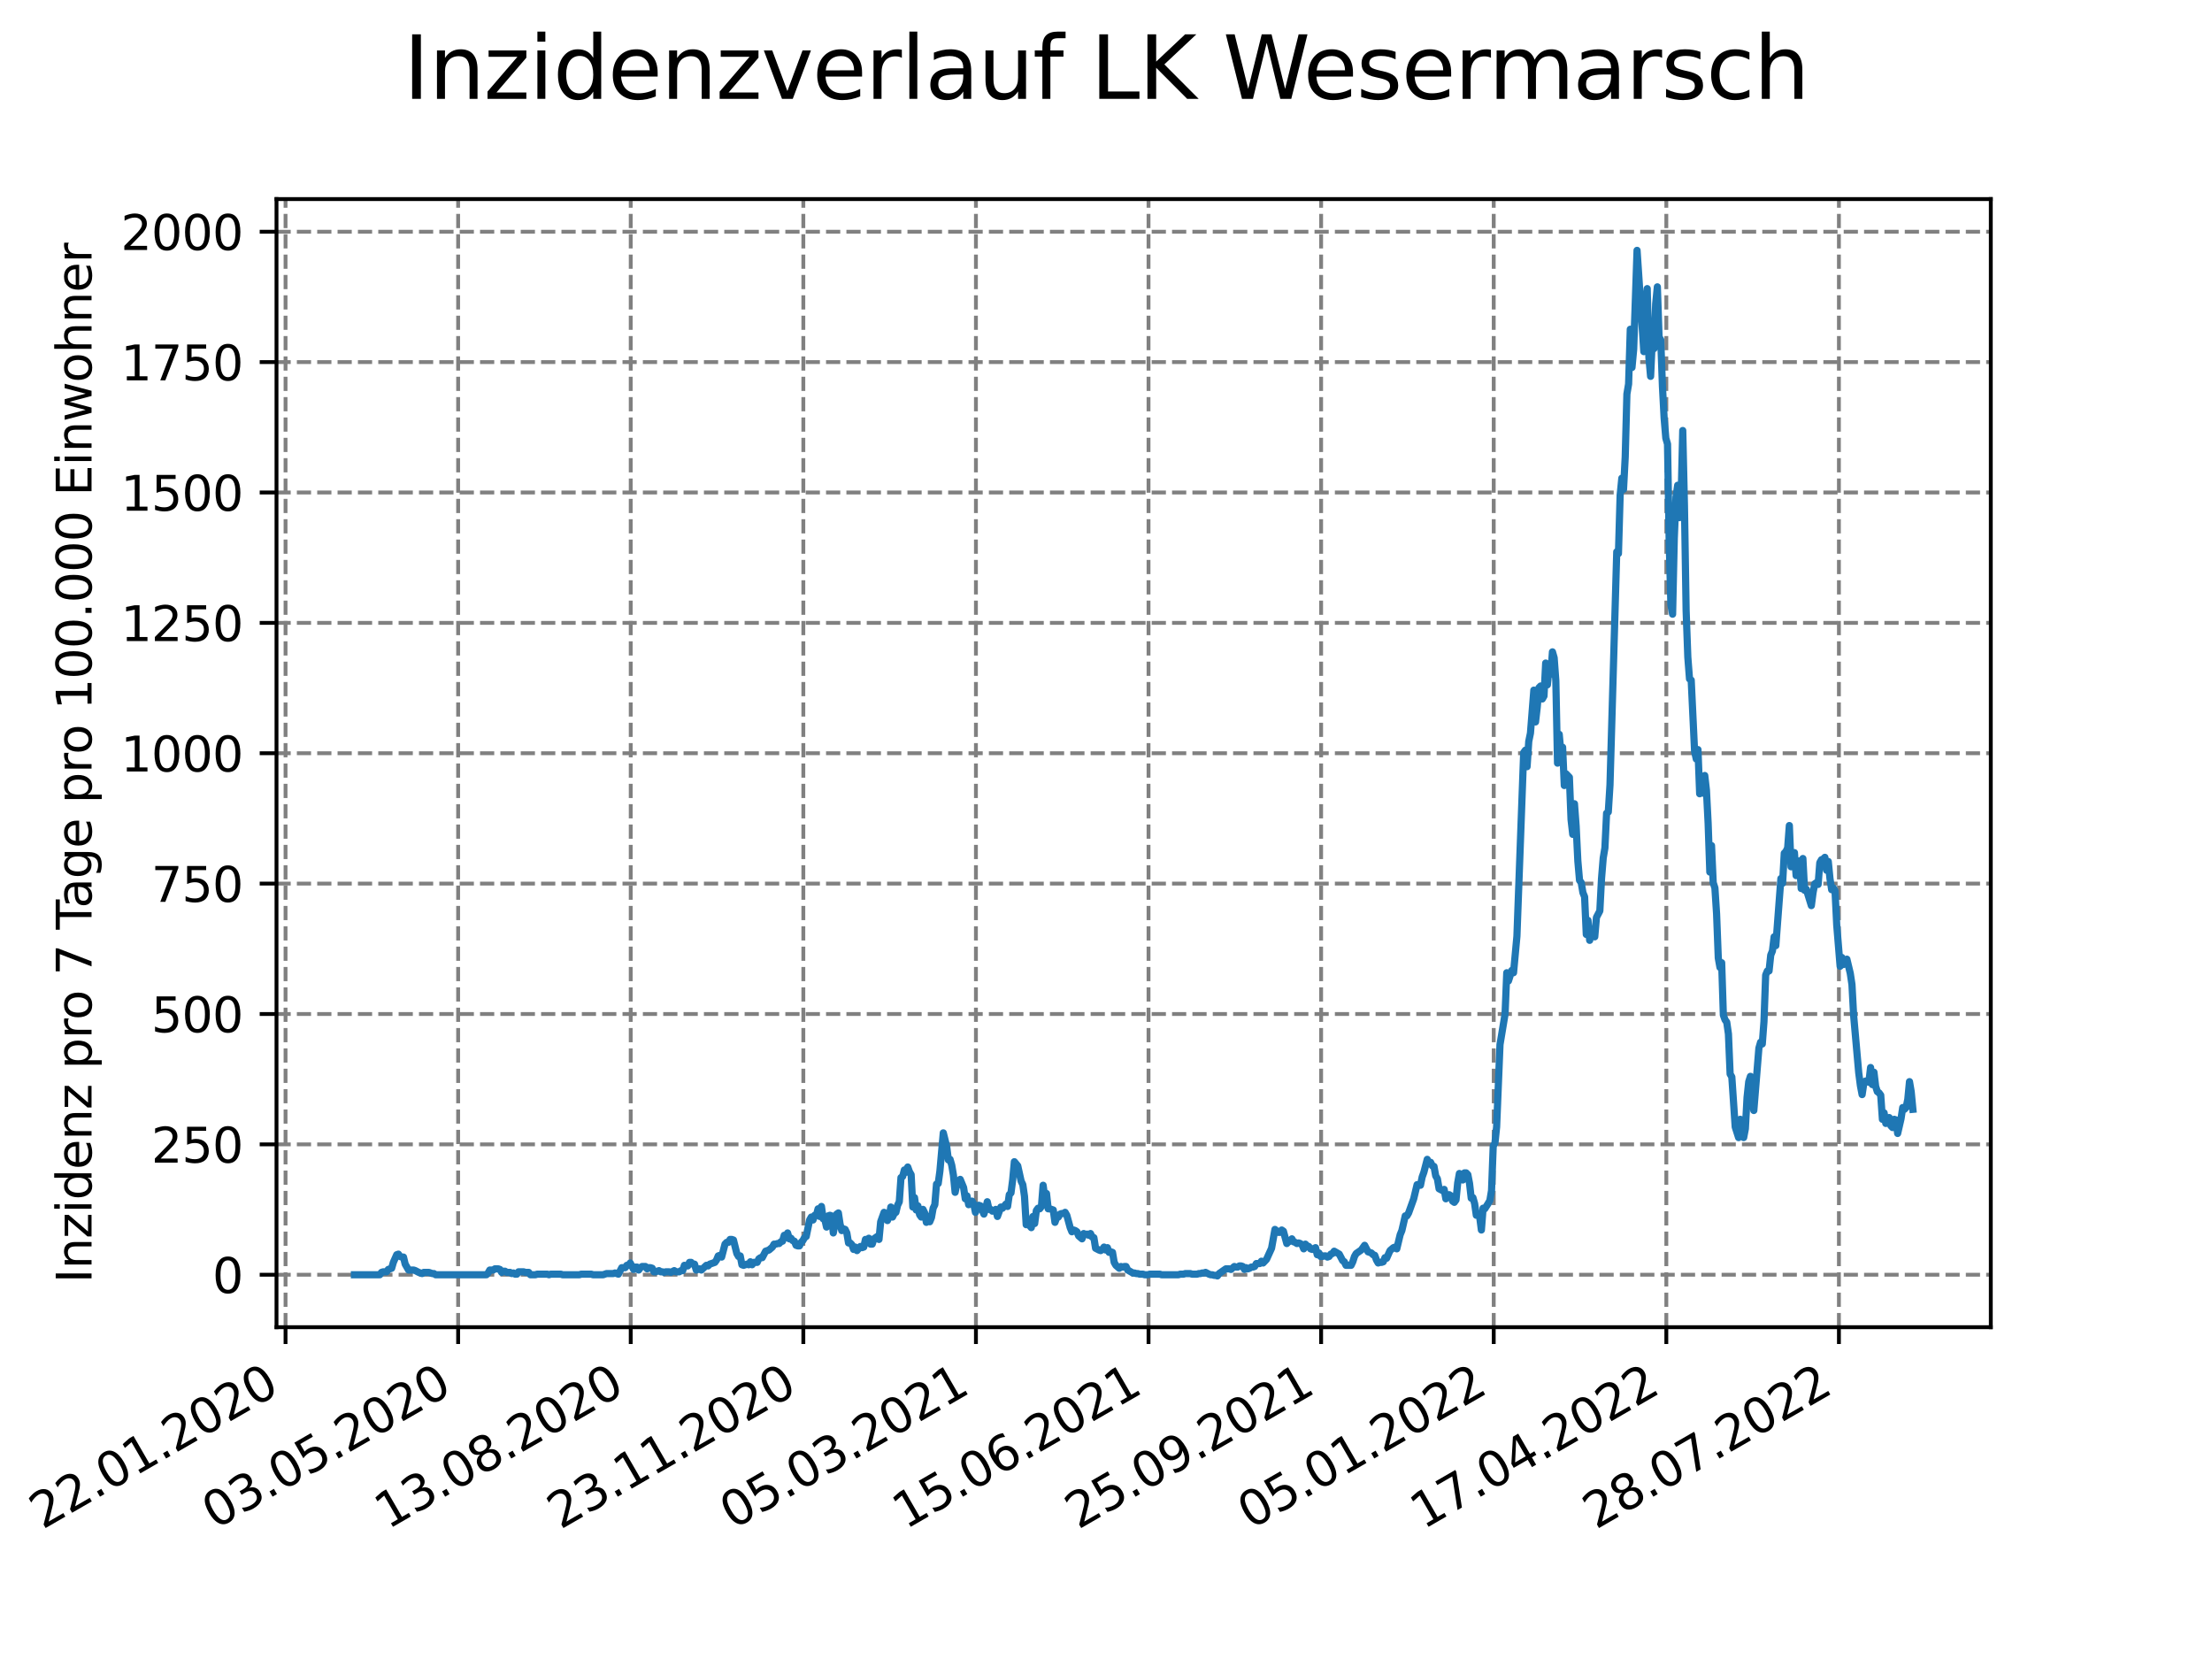 <?xml version="1.0" encoding="utf-8" standalone="no"?>
<!DOCTYPE svg PUBLIC "-//W3C//DTD SVG 1.1//EN"
  "http://www.w3.org/Graphics/SVG/1.1/DTD/svg11.dtd">
<svg xmlns:xlink="http://www.w3.org/1999/xlink" width="460.8pt" height="345.6pt" viewBox="0 0 460.8 345.6" xmlns="http://www.w3.org/2000/svg" version="1.1">
 <defs>
  <style type="text/css">*{stroke-linejoin: round; stroke-linecap: butt}</style>
 </defs>
 <g id="figure_1">
  <g id="patch_1">
   <path d="M 0 345.6 
L 460.8 345.6 
L 460.8 0 
L 0 0 
z
" style="fill: #ffffff"/>
  </g>
  <g id="axes_1">
   <g id="patch_2">
    <path d="M 57.6 276.48 
L 414.72 276.48 
L 414.72 41.472 
L 57.6 41.472 
z
" style="fill: #ffffff"/>
   </g>
   <g id="matplotlib.axis_1">
    <g id="xtick_1">
     <g id="line2d_1">
      <path d="M 59.483 276.48 
L 59.483 41.472 
" clip-path="url(#p5b74f81322)" style="fill: none; stroke-dasharray: 2.96,1.28; stroke-dashoffset: 0; stroke: #808080; stroke-width: 0.8"/>
     </g>
     <g id="line2d_2">
      <defs>
       <path id="meb1b140ceb" d="M 0 0 
L 0 3.5 
" style="stroke: #000000; stroke-width: 0.8"/>
      </defs>
      <g>
       <use xlink:href="#meb1b140ceb" x="59.483" y="276.48" style="stroke: #000000; stroke-width: 0.8"/>
      </g>
     </g>
     <g id="text_1">
      <!-- 22.01.2020 -->
      <g transform="translate(8.858 318.689)rotate(-30)scale(0.1 -0.1)">
       <defs>
        <path id="DejaVuSans-32" d="M 1228 531 
L 3431 531 
L 3431 0 
L 469 0 
L 469 531 
Q 828 903 1448 1529 
Q 2069 2156 2228 2338 
Q 2531 2678 2651 2914 
Q 2772 3150 2772 3378 
Q 2772 3750 2511 3984 
Q 2250 4219 1831 4219 
Q 1534 4219 1204 4116 
Q 875 4013 500 3803 
L 500 4441 
Q 881 4594 1212 4672 
Q 1544 4750 1819 4750 
Q 2544 4750 2975 4387 
Q 3406 4025 3406 3419 
Q 3406 3131 3298 2873 
Q 3191 2616 2906 2266 
Q 2828 2175 2409 1742 
Q 1991 1309 1228 531 
z
" transform="scale(0.016)"/>
        <path id="DejaVuSans-2e" d="M 684 794 
L 1344 794 
L 1344 0 
L 684 0 
L 684 794 
z
" transform="scale(0.016)"/>
        <path id="DejaVuSans-30" d="M 2034 4250 
Q 1547 4250 1301 3770 
Q 1056 3291 1056 2328 
Q 1056 1369 1301 889 
Q 1547 409 2034 409 
Q 2525 409 2770 889 
Q 3016 1369 3016 2328 
Q 3016 3291 2770 3770 
Q 2525 4250 2034 4250 
z
M 2034 4750 
Q 2819 4750 3233 4129 
Q 3647 3509 3647 2328 
Q 3647 1150 3233 529 
Q 2819 -91 2034 -91 
Q 1250 -91 836 529 
Q 422 1150 422 2328 
Q 422 3509 836 4129 
Q 1250 4750 2034 4750 
z
" transform="scale(0.016)"/>
        <path id="DejaVuSans-31" d="M 794 531 
L 1825 531 
L 1825 4091 
L 703 3866 
L 703 4441 
L 1819 4666 
L 2450 4666 
L 2450 531 
L 3481 531 
L 3481 0 
L 794 0 
L 794 531 
z
" transform="scale(0.016)"/>
       </defs>
       <use xlink:href="#DejaVuSans-32"/>
       <use xlink:href="#DejaVuSans-32" x="63.623"/>
       <use xlink:href="#DejaVuSans-2e" x="127.246"/>
       <use xlink:href="#DejaVuSans-30" x="159.033"/>
       <use xlink:href="#DejaVuSans-31" x="222.656"/>
       <use xlink:href="#DejaVuSans-2e" x="286.279"/>
       <use xlink:href="#DejaVuSans-32" x="318.066"/>
       <use xlink:href="#DejaVuSans-30" x="381.689"/>
       <use xlink:href="#DejaVuSans-32" x="445.312"/>
       <use xlink:href="#DejaVuSans-30" x="508.936"/>
      </g>
     </g>
    </g>
    <g id="xtick_2">
     <g id="line2d_3">
      <path d="M 95.438 276.48 
L 95.438 41.472 
" clip-path="url(#p5b74f81322)" style="fill: none; stroke-dasharray: 2.96,1.28; stroke-dashoffset: 0; stroke: #808080; stroke-width: 0.8"/>
     </g>
     <g id="line2d_4">
      <g>
       <use xlink:href="#meb1b140ceb" x="95.438" y="276.48" style="stroke: #000000; stroke-width: 0.8"/>
      </g>
     </g>
     <g id="text_2">
      <!-- 03.05.2020 -->
      <g transform="translate(44.813 318.689)rotate(-30)scale(0.1 -0.1)">
       <defs>
        <path id="DejaVuSans-33" d="M 2597 2516 
Q 3050 2419 3304 2112 
Q 3559 1806 3559 1356 
Q 3559 666 3084 287 
Q 2609 -91 1734 -91 
Q 1441 -91 1130 -33 
Q 819 25 488 141 
L 488 750 
Q 750 597 1062 519 
Q 1375 441 1716 441 
Q 2309 441 2620 675 
Q 2931 909 2931 1356 
Q 2931 1769 2642 2001 
Q 2353 2234 1838 2234 
L 1294 2234 
L 1294 2753 
L 1863 2753 
Q 2328 2753 2575 2939 
Q 2822 3125 2822 3475 
Q 2822 3834 2567 4026 
Q 2313 4219 1838 4219 
Q 1578 4219 1281 4162 
Q 984 4106 628 3988 
L 628 4550 
Q 988 4650 1302 4700 
Q 1616 4750 1894 4750 
Q 2613 4750 3031 4423 
Q 3450 4097 3450 3541 
Q 3450 3153 3228 2886 
Q 3006 2619 2597 2516 
z
" transform="scale(0.016)"/>
        <path id="DejaVuSans-35" d="M 691 4666 
L 3169 4666 
L 3169 4134 
L 1269 4134 
L 1269 2991 
Q 1406 3038 1543 3061 
Q 1681 3084 1819 3084 
Q 2600 3084 3056 2656 
Q 3513 2228 3513 1497 
Q 3513 744 3044 326 
Q 2575 -91 1722 -91 
Q 1428 -91 1123 -41 
Q 819 9 494 109 
L 494 744 
Q 775 591 1075 516 
Q 1375 441 1709 441 
Q 2250 441 2565 725 
Q 2881 1009 2881 1497 
Q 2881 1984 2565 2268 
Q 2250 2553 1709 2553 
Q 1456 2553 1204 2497 
Q 953 2441 691 2322 
L 691 4666 
z
" transform="scale(0.016)"/>
       </defs>
       <use xlink:href="#DejaVuSans-30"/>
       <use xlink:href="#DejaVuSans-33" x="63.623"/>
       <use xlink:href="#DejaVuSans-2e" x="127.246"/>
       <use xlink:href="#DejaVuSans-30" x="159.033"/>
       <use xlink:href="#DejaVuSans-35" x="222.656"/>
       <use xlink:href="#DejaVuSans-2e" x="286.279"/>
       <use xlink:href="#DejaVuSans-32" x="318.066"/>
       <use xlink:href="#DejaVuSans-30" x="381.689"/>
       <use xlink:href="#DejaVuSans-32" x="445.312"/>
       <use xlink:href="#DejaVuSans-30" x="508.936"/>
      </g>
     </g>
    </g>
    <g id="xtick_3">
     <g id="line2d_5">
      <path d="M 131.393 276.48 
L 131.393 41.472 
" clip-path="url(#p5b74f81322)" style="fill: none; stroke-dasharray: 2.96,1.28; stroke-dashoffset: 0; stroke: #808080; stroke-width: 0.8"/>
     </g>
     <g id="line2d_6">
      <g>
       <use xlink:href="#meb1b140ceb" x="131.393" y="276.48" style="stroke: #000000; stroke-width: 0.8"/>
      </g>
     </g>
     <g id="text_3">
      <!-- 13.08.2020 -->
      <g transform="translate(80.768 318.689)rotate(-30)scale(0.1 -0.1)">
       <defs>
        <path id="DejaVuSans-38" d="M 2034 2216 
Q 1584 2216 1326 1975 
Q 1069 1734 1069 1313 
Q 1069 891 1326 650 
Q 1584 409 2034 409 
Q 2484 409 2743 651 
Q 3003 894 3003 1313 
Q 3003 1734 2745 1975 
Q 2488 2216 2034 2216 
z
M 1403 2484 
Q 997 2584 770 2862 
Q 544 3141 544 3541 
Q 544 4100 942 4425 
Q 1341 4750 2034 4750 
Q 2731 4750 3128 4425 
Q 3525 4100 3525 3541 
Q 3525 3141 3298 2862 
Q 3072 2584 2669 2484 
Q 3125 2378 3379 2068 
Q 3634 1759 3634 1313 
Q 3634 634 3220 271 
Q 2806 -91 2034 -91 
Q 1263 -91 848 271 
Q 434 634 434 1313 
Q 434 1759 690 2068 
Q 947 2378 1403 2484 
z
M 1172 3481 
Q 1172 3119 1398 2916 
Q 1625 2713 2034 2713 
Q 2441 2713 2670 2916 
Q 2900 3119 2900 3481 
Q 2900 3844 2670 4047 
Q 2441 4250 2034 4250 
Q 1625 4250 1398 4047 
Q 1172 3844 1172 3481 
z
" transform="scale(0.016)"/>
       </defs>
       <use xlink:href="#DejaVuSans-31"/>
       <use xlink:href="#DejaVuSans-33" x="63.623"/>
       <use xlink:href="#DejaVuSans-2e" x="127.246"/>
       <use xlink:href="#DejaVuSans-30" x="159.033"/>
       <use xlink:href="#DejaVuSans-38" x="222.656"/>
       <use xlink:href="#DejaVuSans-2e" x="286.279"/>
       <use xlink:href="#DejaVuSans-32" x="318.066"/>
       <use xlink:href="#DejaVuSans-30" x="381.689"/>
       <use xlink:href="#DejaVuSans-32" x="445.312"/>
       <use xlink:href="#DejaVuSans-30" x="508.936"/>
      </g>
     </g>
    </g>
    <g id="xtick_4">
     <g id="line2d_7">
      <path d="M 167.349 276.48 
L 167.349 41.472 
" clip-path="url(#p5b74f81322)" style="fill: none; stroke-dasharray: 2.96,1.28; stroke-dashoffset: 0; stroke: #808080; stroke-width: 0.8"/>
     </g>
     <g id="line2d_8">
      <g>
       <use xlink:href="#meb1b140ceb" x="167.349" y="276.48" style="stroke: #000000; stroke-width: 0.8"/>
      </g>
     </g>
     <g id="text_4">
      <!-- 23.11.2020 -->
      <g transform="translate(116.723 318.689)rotate(-30)scale(0.1 -0.1)">
       <use xlink:href="#DejaVuSans-32"/>
       <use xlink:href="#DejaVuSans-33" x="63.623"/>
       <use xlink:href="#DejaVuSans-2e" x="127.246"/>
       <use xlink:href="#DejaVuSans-31" x="159.033"/>
       <use xlink:href="#DejaVuSans-31" x="222.656"/>
       <use xlink:href="#DejaVuSans-2e" x="286.279"/>
       <use xlink:href="#DejaVuSans-32" x="318.066"/>
       <use xlink:href="#DejaVuSans-30" x="381.689"/>
       <use xlink:href="#DejaVuSans-32" x="445.312"/>
       <use xlink:href="#DejaVuSans-30" x="508.936"/>
      </g>
     </g>
    </g>
    <g id="xtick_5">
     <g id="line2d_9">
      <path d="M 203.304 276.48 
L 203.304 41.472 
" clip-path="url(#p5b74f81322)" style="fill: none; stroke-dasharray: 2.96,1.28; stroke-dashoffset: 0; stroke: #808080; stroke-width: 0.8"/>
     </g>
     <g id="line2d_10">
      <g>
       <use xlink:href="#meb1b140ceb" x="203.304" y="276.48" style="stroke: #000000; stroke-width: 0.8"/>
      </g>
     </g>
     <g id="text_5">
      <!-- 05.03.2021 -->
      <g transform="translate(152.679 318.689)rotate(-30)scale(0.1 -0.1)">
       <use xlink:href="#DejaVuSans-30"/>
       <use xlink:href="#DejaVuSans-35" x="63.623"/>
       <use xlink:href="#DejaVuSans-2e" x="127.246"/>
       <use xlink:href="#DejaVuSans-30" x="159.033"/>
       <use xlink:href="#DejaVuSans-33" x="222.656"/>
       <use xlink:href="#DejaVuSans-2e" x="286.279"/>
       <use xlink:href="#DejaVuSans-32" x="318.066"/>
       <use xlink:href="#DejaVuSans-30" x="381.689"/>
       <use xlink:href="#DejaVuSans-32" x="445.312"/>
       <use xlink:href="#DejaVuSans-31" x="508.936"/>
      </g>
     </g>
    </g>
    <g id="xtick_6">
     <g id="line2d_11">
      <path d="M 239.259 276.48 
L 239.259 41.472 
" clip-path="url(#p5b74f81322)" style="fill: none; stroke-dasharray: 2.96,1.28; stroke-dashoffset: 0; stroke: #808080; stroke-width: 0.8"/>
     </g>
     <g id="line2d_12">
      <g>
       <use xlink:href="#meb1b140ceb" x="239.259" y="276.48" style="stroke: #000000; stroke-width: 0.8"/>
      </g>
     </g>
     <g id="text_6">
      <!-- 15.06.2021 -->
      <g transform="translate(188.634 318.689)rotate(-30)scale(0.1 -0.1)">
       <defs>
        <path id="DejaVuSans-36" d="M 2113 2584 
Q 1688 2584 1439 2293 
Q 1191 2003 1191 1497 
Q 1191 994 1439 701 
Q 1688 409 2113 409 
Q 2538 409 2786 701 
Q 3034 994 3034 1497 
Q 3034 2003 2786 2293 
Q 2538 2584 2113 2584 
z
M 3366 4563 
L 3366 3988 
Q 3128 4100 2886 4159 
Q 2644 4219 2406 4219 
Q 1781 4219 1451 3797 
Q 1122 3375 1075 2522 
Q 1259 2794 1537 2939 
Q 1816 3084 2150 3084 
Q 2853 3084 3261 2657 
Q 3669 2231 3669 1497 
Q 3669 778 3244 343 
Q 2819 -91 2113 -91 
Q 1303 -91 875 529 
Q 447 1150 447 2328 
Q 447 3434 972 4092 
Q 1497 4750 2381 4750 
Q 2619 4750 2861 4703 
Q 3103 4656 3366 4563 
z
" transform="scale(0.016)"/>
       </defs>
       <use xlink:href="#DejaVuSans-31"/>
       <use xlink:href="#DejaVuSans-35" x="63.623"/>
       <use xlink:href="#DejaVuSans-2e" x="127.246"/>
       <use xlink:href="#DejaVuSans-30" x="159.033"/>
       <use xlink:href="#DejaVuSans-36" x="222.656"/>
       <use xlink:href="#DejaVuSans-2e" x="286.279"/>
       <use xlink:href="#DejaVuSans-32" x="318.066"/>
       <use xlink:href="#DejaVuSans-30" x="381.689"/>
       <use xlink:href="#DejaVuSans-32" x="445.312"/>
       <use xlink:href="#DejaVuSans-31" x="508.936"/>
      </g>
     </g>
    </g>
    <g id="xtick_7">
     <g id="line2d_13">
      <path d="M 275.214 276.48 
L 275.214 41.472 
" clip-path="url(#p5b74f81322)" style="fill: none; stroke-dasharray: 2.96,1.28; stroke-dashoffset: 0; stroke: #808080; stroke-width: 0.8"/>
     </g>
     <g id="line2d_14">
      <g>
       <use xlink:href="#meb1b140ceb" x="275.214" y="276.48" style="stroke: #000000; stroke-width: 0.8"/>
      </g>
     </g>
     <g id="text_7">
      <!-- 25.09.2021 -->
      <g transform="translate(224.589 318.689)rotate(-30)scale(0.1 -0.1)">
       <defs>
        <path id="DejaVuSans-39" d="M 703 97 
L 703 672 
Q 941 559 1184 500 
Q 1428 441 1663 441 
Q 2288 441 2617 861 
Q 2947 1281 2994 2138 
Q 2813 1869 2534 1725 
Q 2256 1581 1919 1581 
Q 1219 1581 811 2004 
Q 403 2428 403 3163 
Q 403 3881 828 4315 
Q 1253 4750 1959 4750 
Q 2769 4750 3195 4129 
Q 3622 3509 3622 2328 
Q 3622 1225 3098 567 
Q 2575 -91 1691 -91 
Q 1453 -91 1209 -44 
Q 966 3 703 97 
z
M 1959 2075 
Q 2384 2075 2632 2365 
Q 2881 2656 2881 3163 
Q 2881 3666 2632 3958 
Q 2384 4250 1959 4250 
Q 1534 4250 1286 3958 
Q 1038 3666 1038 3163 
Q 1038 2656 1286 2365 
Q 1534 2075 1959 2075 
z
" transform="scale(0.016)"/>
       </defs>
       <use xlink:href="#DejaVuSans-32"/>
       <use xlink:href="#DejaVuSans-35" x="63.623"/>
       <use xlink:href="#DejaVuSans-2e" x="127.246"/>
       <use xlink:href="#DejaVuSans-30" x="159.033"/>
       <use xlink:href="#DejaVuSans-39" x="222.656"/>
       <use xlink:href="#DejaVuSans-2e" x="286.279"/>
       <use xlink:href="#DejaVuSans-32" x="318.066"/>
       <use xlink:href="#DejaVuSans-30" x="381.689"/>
       <use xlink:href="#DejaVuSans-32" x="445.312"/>
       <use xlink:href="#DejaVuSans-31" x="508.936"/>
      </g>
     </g>
    </g>
    <g id="xtick_8">
     <g id="line2d_15">
      <path d="M 311.17 276.48 
L 311.17 41.472 
" clip-path="url(#p5b74f81322)" style="fill: none; stroke-dasharray: 2.96,1.28; stroke-dashoffset: 0; stroke: #808080; stroke-width: 0.8"/>
     </g>
     <g id="line2d_16">
      <g>
       <use xlink:href="#meb1b140ceb" x="311.17" y="276.48" style="stroke: #000000; stroke-width: 0.8"/>
      </g>
     </g>
     <g id="text_8">
      <!-- 05.01.2022 -->
      <g transform="translate(260.544 318.689)rotate(-30)scale(0.1 -0.1)">
       <use xlink:href="#DejaVuSans-30"/>
       <use xlink:href="#DejaVuSans-35" x="63.623"/>
       <use xlink:href="#DejaVuSans-2e" x="127.246"/>
       <use xlink:href="#DejaVuSans-30" x="159.033"/>
       <use xlink:href="#DejaVuSans-31" x="222.656"/>
       <use xlink:href="#DejaVuSans-2e" x="286.279"/>
       <use xlink:href="#DejaVuSans-32" x="318.066"/>
       <use xlink:href="#DejaVuSans-30" x="381.689"/>
       <use xlink:href="#DejaVuSans-32" x="445.312"/>
       <use xlink:href="#DejaVuSans-32" x="508.936"/>
      </g>
     </g>
    </g>
    <g id="xtick_9">
     <g id="line2d_17">
      <path d="M 347.125 276.48 
L 347.125 41.472 
" clip-path="url(#p5b74f81322)" style="fill: none; stroke-dasharray: 2.96,1.28; stroke-dashoffset: 0; stroke: #808080; stroke-width: 0.8"/>
     </g>
     <g id="line2d_18">
      <g>
       <use xlink:href="#meb1b140ceb" x="347.125" y="276.48" style="stroke: #000000; stroke-width: 0.8"/>
      </g>
     </g>
     <g id="text_9">
      <!-- 17.04.2022 -->
      <g transform="translate(296.5 318.689)rotate(-30)scale(0.1 -0.1)">
       <defs>
        <path id="DejaVuSans-37" d="M 525 4666 
L 3525 4666 
L 3525 4397 
L 1831 0 
L 1172 0 
L 2766 4134 
L 525 4134 
L 525 4666 
z
" transform="scale(0.016)"/>
        <path id="DejaVuSans-34" d="M 2419 4116 
L 825 1625 
L 2419 1625 
L 2419 4116 
z
M 2253 4666 
L 3047 4666 
L 3047 1625 
L 3713 1625 
L 3713 1100 
L 3047 1100 
L 3047 0 
L 2419 0 
L 2419 1100 
L 313 1100 
L 313 1709 
L 2253 4666 
z
" transform="scale(0.016)"/>
       </defs>
       <use xlink:href="#DejaVuSans-31"/>
       <use xlink:href="#DejaVuSans-37" x="63.623"/>
       <use xlink:href="#DejaVuSans-2e" x="127.246"/>
       <use xlink:href="#DejaVuSans-30" x="159.033"/>
       <use xlink:href="#DejaVuSans-34" x="222.656"/>
       <use xlink:href="#DejaVuSans-2e" x="286.279"/>
       <use xlink:href="#DejaVuSans-32" x="318.066"/>
       <use xlink:href="#DejaVuSans-30" x="381.689"/>
       <use xlink:href="#DejaVuSans-32" x="445.312"/>
       <use xlink:href="#DejaVuSans-32" x="508.936"/>
      </g>
     </g>
    </g>
    <g id="xtick_10">
     <g id="line2d_19">
      <path d="M 383.08 276.48 
L 383.08 41.472 
" clip-path="url(#p5b74f81322)" style="fill: none; stroke-dasharray: 2.96,1.28; stroke-dashoffset: 0; stroke: #808080; stroke-width: 0.8"/>
     </g>
     <g id="line2d_20">
      <g>
       <use xlink:href="#meb1b140ceb" x="383.08" y="276.48" style="stroke: #000000; stroke-width: 0.8"/>
      </g>
     </g>
     <g id="text_10">
      <!-- 28.07.2022 -->
      <g transform="translate(332.455 318.689)rotate(-30)scale(0.1 -0.1)">
       <use xlink:href="#DejaVuSans-32"/>
       <use xlink:href="#DejaVuSans-38" x="63.623"/>
       <use xlink:href="#DejaVuSans-2e" x="127.246"/>
       <use xlink:href="#DejaVuSans-30" x="159.033"/>
       <use xlink:href="#DejaVuSans-37" x="222.656"/>
       <use xlink:href="#DejaVuSans-2e" x="286.279"/>
       <use xlink:href="#DejaVuSans-32" x="318.066"/>
       <use xlink:href="#DejaVuSans-30" x="381.689"/>
       <use xlink:href="#DejaVuSans-32" x="445.312"/>
       <use xlink:href="#DejaVuSans-32" x="508.936"/>
      </g>
     </g>
    </g>
   </g>
   <g id="matplotlib.axis_2">
    <g id="ytick_1">
     <g id="line2d_21">
      <path d="M 57.6 265.553 
L 414.72 265.553 
" clip-path="url(#p5b74f81322)" style="fill: none; stroke-dasharray: 2.96,1.28; stroke-dashoffset: 0; stroke: #808080; stroke-width: 0.8"/>
     </g>
     <g id="line2d_22">
      <defs>
       <path id="m076cf7026f" d="M 0 0 
L -3.5 0 
" style="stroke: #000000; stroke-width: 0.8"/>
      </defs>
      <g>
       <use xlink:href="#m076cf7026f" x="57.6" y="265.553" style="stroke: #000000; stroke-width: 0.8"/>
      </g>
     </g>
     <g id="text_11">
      <!-- 0 -->
      <g transform="translate(44.237 269.352)scale(0.1 -0.1)">
       <use xlink:href="#DejaVuSans-30"/>
      </g>
     </g>
    </g>
    <g id="ytick_2">
     <g id="line2d_23">
      <path d="M 57.6 238.392 
L 414.72 238.392 
" clip-path="url(#p5b74f81322)" style="fill: none; stroke-dasharray: 2.96,1.28; stroke-dashoffset: 0; stroke: #808080; stroke-width: 0.8"/>
     </g>
     <g id="line2d_24">
      <g>
       <use xlink:href="#m076cf7026f" x="57.6" y="238.392" style="stroke: #000000; stroke-width: 0.8"/>
      </g>
     </g>
     <g id="text_12">
      <!-- 250 -->
      <g transform="translate(31.512 242.192)scale(0.1 -0.1)">
       <use xlink:href="#DejaVuSans-32"/>
       <use xlink:href="#DejaVuSans-35" x="63.623"/>
       <use xlink:href="#DejaVuSans-30" x="127.246"/>
      </g>
     </g>
    </g>
    <g id="ytick_3">
     <g id="line2d_25">
      <path d="M 57.6 211.232 
L 414.72 211.232 
" clip-path="url(#p5b74f81322)" style="fill: none; stroke-dasharray: 2.96,1.28; stroke-dashoffset: 0; stroke: #808080; stroke-width: 0.8"/>
     </g>
     <g id="line2d_26">
      <g>
       <use xlink:href="#m076cf7026f" x="57.6" y="211.232" style="stroke: #000000; stroke-width: 0.8"/>
      </g>
     </g>
     <g id="text_13">
      <!-- 500 -->
      <g transform="translate(31.512 215.031)scale(0.1 -0.1)">
       <use xlink:href="#DejaVuSans-35"/>
       <use xlink:href="#DejaVuSans-30" x="63.623"/>
       <use xlink:href="#DejaVuSans-30" x="127.246"/>
      </g>
     </g>
    </g>
    <g id="ytick_4">
     <g id="line2d_27">
      <path d="M 57.6 184.072 
L 414.72 184.072 
" clip-path="url(#p5b74f81322)" style="fill: none; stroke-dasharray: 2.96,1.28; stroke-dashoffset: 0; stroke: #808080; stroke-width: 0.8"/>
     </g>
     <g id="line2d_28">
      <g>
       <use xlink:href="#m076cf7026f" x="57.6" y="184.072" style="stroke: #000000; stroke-width: 0.8"/>
      </g>
     </g>
     <g id="text_14">
      <!-- 750 -->
      <g transform="translate(31.512 187.871)scale(0.1 -0.1)">
       <use xlink:href="#DejaVuSans-37"/>
       <use xlink:href="#DejaVuSans-35" x="63.623"/>
       <use xlink:href="#DejaVuSans-30" x="127.246"/>
      </g>
     </g>
    </g>
    <g id="ytick_5">
     <g id="line2d_29">
      <path d="M 57.6 156.912 
L 414.72 156.912 
" clip-path="url(#p5b74f81322)" style="fill: none; stroke-dasharray: 2.96,1.28; stroke-dashoffset: 0; stroke: #808080; stroke-width: 0.8"/>
     </g>
     <g id="line2d_30">
      <g>
       <use xlink:href="#m076cf7026f" x="57.6" y="156.912" style="stroke: #000000; stroke-width: 0.8"/>
      </g>
     </g>
     <g id="text_15">
      <!-- 1000 -->
      <g transform="translate(25.15 160.711)scale(0.1 -0.1)">
       <use xlink:href="#DejaVuSans-31"/>
       <use xlink:href="#DejaVuSans-30" x="63.623"/>
       <use xlink:href="#DejaVuSans-30" x="127.246"/>
       <use xlink:href="#DejaVuSans-30" x="190.869"/>
      </g>
     </g>
    </g>
    <g id="ytick_6">
     <g id="line2d_31">
      <path d="M 57.6 129.752 
L 414.72 129.752 
" clip-path="url(#p5b74f81322)" style="fill: none; stroke-dasharray: 2.96,1.28; stroke-dashoffset: 0; stroke: #808080; stroke-width: 0.8"/>
     </g>
     <g id="line2d_32">
      <g>
       <use xlink:href="#m076cf7026f" x="57.6" y="129.752" style="stroke: #000000; stroke-width: 0.8"/>
      </g>
     </g>
     <g id="text_16">
      <!-- 1250 -->
      <g transform="translate(25.15 133.551)scale(0.1 -0.1)">
       <use xlink:href="#DejaVuSans-31"/>
       <use xlink:href="#DejaVuSans-32" x="63.623"/>
       <use xlink:href="#DejaVuSans-35" x="127.246"/>
       <use xlink:href="#DejaVuSans-30" x="190.869"/>
      </g>
     </g>
    </g>
    <g id="ytick_7">
     <g id="line2d_33">
      <path d="M 57.6 102.592 
L 414.72 102.592 
" clip-path="url(#p5b74f81322)" style="fill: none; stroke-dasharray: 2.96,1.28; stroke-dashoffset: 0; stroke: #808080; stroke-width: 0.8"/>
     </g>
     <g id="line2d_34">
      <g>
       <use xlink:href="#m076cf7026f" x="57.6" y="102.592" style="stroke: #000000; stroke-width: 0.8"/>
      </g>
     </g>
     <g id="text_17">
      <!-- 1500 -->
      <g transform="translate(25.15 106.391)scale(0.1 -0.1)">
       <use xlink:href="#DejaVuSans-31"/>
       <use xlink:href="#DejaVuSans-35" x="63.623"/>
       <use xlink:href="#DejaVuSans-30" x="127.246"/>
       <use xlink:href="#DejaVuSans-30" x="190.869"/>
      </g>
     </g>
    </g>
    <g id="ytick_8">
     <g id="line2d_35">
      <path d="M 57.6 75.431 
L 414.72 75.431 
" clip-path="url(#p5b74f81322)" style="fill: none; stroke-dasharray: 2.96,1.28; stroke-dashoffset: 0; stroke: #808080; stroke-width: 0.8"/>
     </g>
     <g id="line2d_36">
      <g>
       <use xlink:href="#m076cf7026f" x="57.6" y="75.431" style="stroke: #000000; stroke-width: 0.8"/>
      </g>
     </g>
     <g id="text_18">
      <!-- 1750 -->
      <g transform="translate(25.15 79.231)scale(0.1 -0.1)">
       <use xlink:href="#DejaVuSans-31"/>
       <use xlink:href="#DejaVuSans-37" x="63.623"/>
       <use xlink:href="#DejaVuSans-35" x="127.246"/>
       <use xlink:href="#DejaVuSans-30" x="190.869"/>
      </g>
     </g>
    </g>
    <g id="ytick_9">
     <g id="line2d_37">
      <path d="M 57.6 48.271 
L 414.72 48.271 
" clip-path="url(#p5b74f81322)" style="fill: none; stroke-dasharray: 2.96,1.28; stroke-dashoffset: 0; stroke: #808080; stroke-width: 0.8"/>
     </g>
     <g id="line2d_38">
      <g>
       <use xlink:href="#m076cf7026f" x="57.6" y="48.271" style="stroke: #000000; stroke-width: 0.8"/>
      </g>
     </g>
     <g id="text_19">
      <!-- 2000 -->
      <g transform="translate(25.15 52.071)scale(0.1 -0.1)">
       <use xlink:href="#DejaVuSans-32"/>
       <use xlink:href="#DejaVuSans-30" x="63.623"/>
       <use xlink:href="#DejaVuSans-30" x="127.246"/>
       <use xlink:href="#DejaVuSans-30" x="190.869"/>
      </g>
     </g>
    </g>
    <g id="text_20">
     <!-- Inzidenz pro 7 Tage pro 100.000 Einwohner -->
     <g transform="translate(19.07 267.301)rotate(-90)scale(0.1 -0.1)">
      <defs>
       <path id="DejaVuSans-49" d="M 628 4666 
L 1259 4666 
L 1259 0 
L 628 0 
L 628 4666 
z
" transform="scale(0.016)"/>
       <path id="DejaVuSans-6e" d="M 3513 2113 
L 3513 0 
L 2938 0 
L 2938 2094 
Q 2938 2591 2744 2837 
Q 2550 3084 2163 3084 
Q 1697 3084 1428 2787 
Q 1159 2491 1159 1978 
L 1159 0 
L 581 0 
L 581 3500 
L 1159 3500 
L 1159 2956 
Q 1366 3272 1645 3428 
Q 1925 3584 2291 3584 
Q 2894 3584 3203 3211 
Q 3513 2838 3513 2113 
z
" transform="scale(0.016)"/>
       <path id="DejaVuSans-7a" d="M 353 3500 
L 3084 3500 
L 3084 2975 
L 922 459 
L 3084 459 
L 3084 0 
L 275 0 
L 275 525 
L 2438 3041 
L 353 3041 
L 353 3500 
z
" transform="scale(0.016)"/>
       <path id="DejaVuSans-69" d="M 603 3500 
L 1178 3500 
L 1178 0 
L 603 0 
L 603 3500 
z
M 603 4863 
L 1178 4863 
L 1178 4134 
L 603 4134 
L 603 4863 
z
" transform="scale(0.016)"/>
       <path id="DejaVuSans-64" d="M 2906 2969 
L 2906 4863 
L 3481 4863 
L 3481 0 
L 2906 0 
L 2906 525 
Q 2725 213 2448 61 
Q 2172 -91 1784 -91 
Q 1150 -91 751 415 
Q 353 922 353 1747 
Q 353 2572 751 3078 
Q 1150 3584 1784 3584 
Q 2172 3584 2448 3432 
Q 2725 3281 2906 2969 
z
M 947 1747 
Q 947 1113 1208 752 
Q 1469 391 1925 391 
Q 2381 391 2643 752 
Q 2906 1113 2906 1747 
Q 2906 2381 2643 2742 
Q 2381 3103 1925 3103 
Q 1469 3103 1208 2742 
Q 947 2381 947 1747 
z
" transform="scale(0.016)"/>
       <path id="DejaVuSans-65" d="M 3597 1894 
L 3597 1613 
L 953 1613 
Q 991 1019 1311 708 
Q 1631 397 2203 397 
Q 2534 397 2845 478 
Q 3156 559 3463 722 
L 3463 178 
Q 3153 47 2828 -22 
Q 2503 -91 2169 -91 
Q 1331 -91 842 396 
Q 353 884 353 1716 
Q 353 2575 817 3079 
Q 1281 3584 2069 3584 
Q 2775 3584 3186 3129 
Q 3597 2675 3597 1894 
z
M 3022 2063 
Q 3016 2534 2758 2815 
Q 2500 3097 2075 3097 
Q 1594 3097 1305 2825 
Q 1016 2553 972 2059 
L 3022 2063 
z
" transform="scale(0.016)"/>
       <path id="DejaVuSans-20" transform="scale(0.016)"/>
       <path id="DejaVuSans-70" d="M 1159 525 
L 1159 -1331 
L 581 -1331 
L 581 3500 
L 1159 3500 
L 1159 2969 
Q 1341 3281 1617 3432 
Q 1894 3584 2278 3584 
Q 2916 3584 3314 3078 
Q 3713 2572 3713 1747 
Q 3713 922 3314 415 
Q 2916 -91 2278 -91 
Q 1894 -91 1617 61 
Q 1341 213 1159 525 
z
M 3116 1747 
Q 3116 2381 2855 2742 
Q 2594 3103 2138 3103 
Q 1681 3103 1420 2742 
Q 1159 2381 1159 1747 
Q 1159 1113 1420 752 
Q 1681 391 2138 391 
Q 2594 391 2855 752 
Q 3116 1113 3116 1747 
z
" transform="scale(0.016)"/>
       <path id="DejaVuSans-72" d="M 2631 2963 
Q 2534 3019 2420 3045 
Q 2306 3072 2169 3072 
Q 1681 3072 1420 2755 
Q 1159 2438 1159 1844 
L 1159 0 
L 581 0 
L 581 3500 
L 1159 3500 
L 1159 2956 
Q 1341 3275 1631 3429 
Q 1922 3584 2338 3584 
Q 2397 3584 2469 3576 
Q 2541 3569 2628 3553 
L 2631 2963 
z
" transform="scale(0.016)"/>
       <path id="DejaVuSans-6f" d="M 1959 3097 
Q 1497 3097 1228 2736 
Q 959 2375 959 1747 
Q 959 1119 1226 758 
Q 1494 397 1959 397 
Q 2419 397 2687 759 
Q 2956 1122 2956 1747 
Q 2956 2369 2687 2733 
Q 2419 3097 1959 3097 
z
M 1959 3584 
Q 2709 3584 3137 3096 
Q 3566 2609 3566 1747 
Q 3566 888 3137 398 
Q 2709 -91 1959 -91 
Q 1206 -91 779 398 
Q 353 888 353 1747 
Q 353 2609 779 3096 
Q 1206 3584 1959 3584 
z
" transform="scale(0.016)"/>
       <path id="DejaVuSans-54" d="M -19 4666 
L 3928 4666 
L 3928 4134 
L 2272 4134 
L 2272 0 
L 1638 0 
L 1638 4134 
L -19 4134 
L -19 4666 
z
" transform="scale(0.016)"/>
       <path id="DejaVuSans-61" d="M 2194 1759 
Q 1497 1759 1228 1600 
Q 959 1441 959 1056 
Q 959 750 1161 570 
Q 1363 391 1709 391 
Q 2188 391 2477 730 
Q 2766 1069 2766 1631 
L 2766 1759 
L 2194 1759 
z
M 3341 1997 
L 3341 0 
L 2766 0 
L 2766 531 
Q 2569 213 2275 61 
Q 1981 -91 1556 -91 
Q 1019 -91 701 211 
Q 384 513 384 1019 
Q 384 1609 779 1909 
Q 1175 2209 1959 2209 
L 2766 2209 
L 2766 2266 
Q 2766 2663 2505 2880 
Q 2244 3097 1772 3097 
Q 1472 3097 1187 3025 
Q 903 2953 641 2809 
L 641 3341 
Q 956 3463 1253 3523 
Q 1550 3584 1831 3584 
Q 2591 3584 2966 3190 
Q 3341 2797 3341 1997 
z
" transform="scale(0.016)"/>
       <path id="DejaVuSans-67" d="M 2906 1791 
Q 2906 2416 2648 2759 
Q 2391 3103 1925 3103 
Q 1463 3103 1205 2759 
Q 947 2416 947 1791 
Q 947 1169 1205 825 
Q 1463 481 1925 481 
Q 2391 481 2648 825 
Q 2906 1169 2906 1791 
z
M 3481 434 
Q 3481 -459 3084 -895 
Q 2688 -1331 1869 -1331 
Q 1566 -1331 1297 -1286 
Q 1028 -1241 775 -1147 
L 775 -588 
Q 1028 -725 1275 -790 
Q 1522 -856 1778 -856 
Q 2344 -856 2625 -561 
Q 2906 -266 2906 331 
L 2906 616 
Q 2728 306 2450 153 
Q 2172 0 1784 0 
Q 1141 0 747 490 
Q 353 981 353 1791 
Q 353 2603 747 3093 
Q 1141 3584 1784 3584 
Q 2172 3584 2450 3431 
Q 2728 3278 2906 2969 
L 2906 3500 
L 3481 3500 
L 3481 434 
z
" transform="scale(0.016)"/>
       <path id="DejaVuSans-45" d="M 628 4666 
L 3578 4666 
L 3578 4134 
L 1259 4134 
L 1259 2753 
L 3481 2753 
L 3481 2222 
L 1259 2222 
L 1259 531 
L 3634 531 
L 3634 0 
L 628 0 
L 628 4666 
z
" transform="scale(0.016)"/>
       <path id="DejaVuSans-77" d="M 269 3500 
L 844 3500 
L 1563 769 
L 2278 3500 
L 2956 3500 
L 3675 769 
L 4391 3500 
L 4966 3500 
L 4050 0 
L 3372 0 
L 2619 2869 
L 1863 0 
L 1184 0 
L 269 3500 
z
" transform="scale(0.016)"/>
       <path id="DejaVuSans-68" d="M 3513 2113 
L 3513 0 
L 2938 0 
L 2938 2094 
Q 2938 2591 2744 2837 
Q 2550 3084 2163 3084 
Q 1697 3084 1428 2787 
Q 1159 2491 1159 1978 
L 1159 0 
L 581 0 
L 581 4863 
L 1159 4863 
L 1159 2956 
Q 1366 3272 1645 3428 
Q 1925 3584 2291 3584 
Q 2894 3584 3203 3211 
Q 3513 2838 3513 2113 
z
" transform="scale(0.016)"/>
      </defs>
      <use xlink:href="#DejaVuSans-49"/>
      <use xlink:href="#DejaVuSans-6e" x="29.492"/>
      <use xlink:href="#DejaVuSans-7a" x="92.871"/>
      <use xlink:href="#DejaVuSans-69" x="145.361"/>
      <use xlink:href="#DejaVuSans-64" x="173.145"/>
      <use xlink:href="#DejaVuSans-65" x="236.621"/>
      <use xlink:href="#DejaVuSans-6e" x="298.145"/>
      <use xlink:href="#DejaVuSans-7a" x="361.523"/>
      <use xlink:href="#DejaVuSans-20" x="414.014"/>
      <use xlink:href="#DejaVuSans-70" x="445.801"/>
      <use xlink:href="#DejaVuSans-72" x="509.277"/>
      <use xlink:href="#DejaVuSans-6f" x="548.141"/>
      <use xlink:href="#DejaVuSans-20" x="609.322"/>
      <use xlink:href="#DejaVuSans-37" x="641.109"/>
      <use xlink:href="#DejaVuSans-20" x="704.732"/>
      <use xlink:href="#DejaVuSans-54" x="736.52"/>
      <use xlink:href="#DejaVuSans-61" x="781.104"/>
      <use xlink:href="#DejaVuSans-67" x="842.383"/>
      <use xlink:href="#DejaVuSans-65" x="905.859"/>
      <use xlink:href="#DejaVuSans-20" x="967.383"/>
      <use xlink:href="#DejaVuSans-70" x="999.17"/>
      <use xlink:href="#DejaVuSans-72" x="1062.646"/>
      <use xlink:href="#DejaVuSans-6f" x="1101.51"/>
      <use xlink:href="#DejaVuSans-20" x="1162.691"/>
      <use xlink:href="#DejaVuSans-31" x="1194.479"/>
      <use xlink:href="#DejaVuSans-30" x="1258.102"/>
      <use xlink:href="#DejaVuSans-30" x="1321.725"/>
      <use xlink:href="#DejaVuSans-2e" x="1385.348"/>
      <use xlink:href="#DejaVuSans-30" x="1417.135"/>
      <use xlink:href="#DejaVuSans-30" x="1480.758"/>
      <use xlink:href="#DejaVuSans-30" x="1544.381"/>
      <use xlink:href="#DejaVuSans-20" x="1608.004"/>
      <use xlink:href="#DejaVuSans-45" x="1639.791"/>
      <use xlink:href="#DejaVuSans-69" x="1702.975"/>
      <use xlink:href="#DejaVuSans-6e" x="1730.758"/>
      <use xlink:href="#DejaVuSans-77" x="1794.137"/>
      <use xlink:href="#DejaVuSans-6f" x="1875.924"/>
      <use xlink:href="#DejaVuSans-68" x="1937.105"/>
      <use xlink:href="#DejaVuSans-6e" x="2000.484"/>
      <use xlink:href="#DejaVuSans-65" x="2063.863"/>
      <use xlink:href="#DejaVuSans-72" x="2125.387"/>
     </g>
    </g>
   </g>
   <g id="line2d_39">
    <path d="M 73.833 265.553 
L 79.12 265.553 
L 79.473 265.062 
L 79.825 264.939 
L 80.53 264.939 
L 80.883 264.449 
L 81.588 264.203 
L 81.94 262.977 
L 82.645 261.383 
L 82.998 261.26 
L 83.35 261.751 
L 83.703 261.873 
L 84.055 261.873 
L 84.408 263.345 
L 85.113 264.571 
L 86.17 264.571 
L 86.523 264.694 
L 87.228 265.062 
L 87.933 265.307 
L 88.285 265.062 
L 89.343 265.062 
L 90.048 265.307 
L 90.4 265.307 
L 90.753 265.553 
L 101.328 265.553 
L 101.68 265.185 
L 102.033 264.571 
L 102.738 264.571 
L 103.09 264.326 
L 103.795 264.326 
L 104.148 264.449 
L 104.5 265.062 
L 104.853 264.817 
L 105.205 264.817 
L 105.558 265.062 
L 106.263 265.062 
L 106.615 265.307 
L 106.968 265.185 
L 107.32 265.43 
L 107.673 265.43 
L 108.025 264.939 
L 109.083 264.939 
L 109.435 265.062 
L 110.14 265.062 
L 110.493 265.553 
L 111.55 265.553 
L 111.903 265.43 
L 114.018 265.43 
L 114.37 265.553 
L 114.723 265.43 
L 116.838 265.43 
L 117.191 265.553 
L 120.716 265.553 
L 121.068 265.43 
L 123.183 265.43 
L 123.536 265.553 
L 125.651 265.553 
L 126.356 265.307 
L 127.766 265.307 
L 128.118 265.185 
L 128.823 265.43 
L 129.528 264.081 
L 130.233 264.081 
L 130.586 263.59 
L 130.938 263.59 
L 131.291 263.1 
L 131.996 264.449 
L 132.348 263.958 
L 132.701 263.958 
L 133.053 264.571 
L 133.406 264.081 
L 133.758 263.836 
L 134.463 263.836 
L 134.816 264.326 
L 135.168 264.081 
L 135.521 264.081 
L 135.873 264.203 
L 136.226 264.939 
L 136.578 264.939 
L 137.283 264.694 
L 137.636 264.939 
L 137.988 264.939 
L 138.341 265.062 
L 138.693 264.939 
L 139.398 264.939 
L 139.751 265.062 
L 140.456 264.694 
L 140.808 264.939 
L 141.513 264.939 
L 141.866 264.694 
L 142.218 264.694 
L 142.571 263.59 
L 142.923 263.713 
L 143.276 263.713 
L 143.628 262.977 
L 143.981 262.977 
L 144.333 263.345 
L 144.686 263.345 
L 145.038 264.571 
L 145.743 264.326 
L 146.096 264.571 
L 147.153 263.59 
L 147.506 263.713 
L 147.858 263.345 
L 148.916 262.977 
L 149.268 262.486 
L 149.621 261.628 
L 149.973 261.505 
L 150.326 261.873 
L 151.031 259.175 
L 151.383 258.807 
L 151.736 258.807 
L 152.088 258.194 
L 152.441 258.194 
L 152.793 258.317 
L 153.498 261.137 
L 153.851 261.751 
L 154.203 261.628 
L 154.556 263.468 
L 154.908 263.59 
L 155.613 263.345 
L 155.966 263.468 
L 156.318 262.854 
L 156.671 263.468 
L 157.023 262.977 
L 157.728 262.977 
L 158.081 262.241 
L 158.433 261.996 
L 158.786 261.996 
L 159.491 260.647 
L 160.196 260.402 
L 160.901 259.788 
L 161.253 259.175 
L 161.606 259.175 
L 161.958 259.052 
L 162.311 259.052 
L 162.663 258.685 
L 163.016 258.562 
L 163.368 257.335 
L 163.721 257.826 
L 164.073 256.845 
L 164.426 258.071 
L 164.778 257.949 
L 165.131 258.439 
L 165.483 258.562 
L 165.836 259.42 
L 166.188 259.543 
L 166.541 259.543 
L 166.893 258.807 
L 167.246 258.439 
L 167.598 257.826 
L 167.951 257.581 
L 168.656 254.147 
L 169.008 253.534 
L 169.361 254.147 
L 169.713 253.166 
L 170.066 253.166 
L 170.418 251.817 
L 170.771 253.411 
L 171.123 251.326 
L 171.476 253.901 
L 171.828 254.024 
L 172.181 255.618 
L 172.533 253.288 
L 172.886 253.166 
L 173.238 253.288 
L 173.591 256.845 
L 174.296 252.92 
L 174.648 252.675 
L 175.001 255.005 
L 175.353 256.354 
L 175.706 255.986 
L 176.058 256.109 
L 176.411 256.845 
L 176.763 258.93 
L 177.116 258.93 
L 177.468 259.298 
L 177.821 260.279 
L 178.173 259.788 
L 178.526 260.524 
L 179.231 259.666 
L 179.583 259.911 
L 179.936 259.788 
L 180.288 258.194 
L 180.641 258.562 
L 180.993 257.949 
L 181.346 259.175 
L 181.698 259.175 
L 182.051 258.071 
L 182.756 257.581 
L 183.108 258.194 
L 183.461 254.515 
L 184.166 252.552 
L 184.518 253.656 
L 184.871 254.269 
L 185.223 253.411 
L 185.576 251.449 
L 185.928 253.534 
L 186.281 252.798 
L 186.633 252.552 
L 186.986 251.081 
L 187.338 250.345 
L 187.691 245.316 
L 188.043 245.071 
L 188.396 243.722 
L 188.748 244.213 
L 189.101 243.109 
L 189.453 244.09 
L 189.806 244.703 
L 190.158 251.449 
L 190.511 249.486 
L 190.863 252.062 
L 191.216 251.203 
L 191.568 253.043 
L 191.921 253.534 
L 192.273 251.939 
L 192.626 252.675 
L 192.978 254.637 
L 193.331 253.411 
L 193.683 254.515 
L 194.036 253.656 
L 194.388 251.694 
L 194.741 250.958 
L 195.093 246.666 
L 195.446 246.543 
L 195.798 243.967 
L 196.504 235.996 
L 197.209 238.816 
L 197.561 241.637 
L 197.914 241.515 
L 198.266 242.741 
L 198.619 244.826 
L 198.971 248.383 
L 199.324 246.666 
L 199.676 246.788 
L 200.029 245.684 
L 200.734 247.401 
L 201.086 249.732 
L 201.439 249.118 
L 201.791 250.958 
L 202.496 250.222 
L 202.849 250.835 
L 203.201 252.552 
L 203.906 251.081 
L 204.259 251.203 
L 204.964 252.92 
L 205.316 251.817 
L 205.669 250.345 
L 206.021 251.939 
L 206.374 251.939 
L 206.726 252.307 
L 207.079 252.184 
L 207.431 251.939 
L 207.784 253.411 
L 208.489 251.449 
L 208.841 251.694 
L 209.546 250.835 
L 209.899 251.326 
L 210.251 248.873 
L 210.604 248.505 
L 210.956 245.807 
L 211.309 242.005 
L 212.014 242.864 
L 212.719 246.052 
L 213.071 246.788 
L 213.424 249.241 
L 213.776 255.128 
L 214.129 254.883 
L 214.834 255.741 
L 215.186 253.411 
L 215.539 254.883 
L 215.891 252.184 
L 216.244 251.694 
L 216.596 251.817 
L 216.949 251.326 
L 217.301 246.911 
L 217.654 249.486 
L 218.006 248.628 
L 218.359 251.817 
L 218.711 251.817 
L 219.416 252.062 
L 219.769 254.637 
L 220.121 253.656 
L 220.474 253.534 
L 220.826 252.92 
L 221.179 252.798 
L 221.531 252.798 
L 221.884 252.552 
L 222.236 253.166 
L 222.941 255.741 
L 223.294 256.6 
L 223.646 256.232 
L 223.999 256.354 
L 224.351 256.6 
L 224.704 257.458 
L 225.409 258.071 
L 225.761 256.968 
L 226.114 257.213 
L 226.466 257.09 
L 226.819 257.335 
L 227.171 256.968 
L 227.524 257.703 
L 227.876 257.826 
L 228.229 260.034 
L 228.934 260.402 
L 229.286 260.524 
L 229.639 260.279 
L 229.991 259.788 
L 230.344 260.402 
L 230.696 259.911 
L 231.049 260.892 
L 231.401 260.769 
L 231.754 260.892 
L 232.106 262.977 
L 232.459 263.59 
L 233.164 264.203 
L 233.516 263.836 
L 233.869 263.958 
L 234.221 263.836 
L 234.574 263.836 
L 234.926 264.571 
L 235.984 265.185 
L 236.336 265.185 
L 236.689 265.307 
L 237.041 265.307 
L 237.394 265.43 
L 238.099 265.43 
L 238.451 265.553 
L 239.156 265.553 
L 239.509 265.43 
L 241.624 265.43 
L 241.976 265.553 
L 245.501 265.553 
L 245.854 265.43 
L 246.559 265.43 
L 246.911 265.307 
L 247.969 265.307 
L 248.321 265.43 
L 249.379 265.43 
L 249.731 265.307 
L 250.084 265.307 
L 250.436 265.185 
L 250.789 265.185 
L 251.141 265.062 
L 251.846 265.43 
L 252.199 265.553 
L 252.551 265.553 
L 252.904 265.675 
L 253.256 265.675 
L 253.609 265.798 
L 253.961 265.307 
L 255.371 264.326 
L 256.076 264.326 
L 256.429 264.449 
L 257.134 263.836 
L 257.486 263.958 
L 257.839 263.958 
L 258.191 263.713 
L 258.544 263.713 
L 258.896 263.836 
L 259.249 264.449 
L 259.601 264.081 
L 259.954 264.326 
L 260.306 264.203 
L 260.659 263.958 
L 261.011 263.958 
L 261.364 263.836 
L 261.716 263.222 
L 262.421 263.222 
L 262.774 262.732 
L 263.126 263.1 
L 263.831 262.364 
L 264.889 260.034 
L 265.594 256.109 
L 266.299 256.722 
L 266.651 256.722 
L 267.004 256.232 
L 267.356 256.477 
L 268.061 259.052 
L 268.414 258.685 
L 268.766 258.562 
L 269.119 258.071 
L 269.471 258.685 
L 269.824 258.807 
L 270.176 259.052 
L 270.529 258.93 
L 270.881 259.052 
L 271.234 259.298 
L 271.586 260.156 
L 271.939 259.175 
L 272.291 259.543 
L 272.644 259.666 
L 272.996 260.156 
L 273.349 260.279 
L 274.054 259.911 
L 274.406 261.383 
L 274.759 261.015 
L 275.111 261.751 
L 275.464 261.751 
L 275.817 261.628 
L 276.169 261.628 
L 276.522 261.873 
L 276.874 261.751 
L 277.227 261.26 
L 277.579 261.137 
L 277.932 260.647 
L 278.989 261.26 
L 279.694 262.609 
L 280.047 262.854 
L 280.399 263.59 
L 281.457 263.59 
L 281.809 262.854 
L 282.162 261.751 
L 282.514 261.137 
L 283.572 260.402 
L 284.277 259.42 
L 284.982 260.769 
L 285.687 261.015 
L 286.039 261.383 
L 286.392 261.505 
L 286.744 262.486 
L 287.097 263.1 
L 287.449 262.977 
L 287.802 262.977 
L 288.154 262.854 
L 288.507 261.996 
L 288.859 262.119 
L 289.564 260.524 
L 290.269 259.911 
L 290.622 259.788 
L 290.974 260.156 
L 291.679 257.213 
L 292.032 256.354 
L 292.737 253.288 
L 293.089 253.288 
L 293.442 252.675 
L 294.147 250.713 
L 294.499 249.732 
L 295.204 246.788 
L 295.557 246.911 
L 295.909 246.911 
L 296.262 245.194 
L 296.614 244.213 
L 297.319 241.515 
L 297.672 242.373 
L 298.024 242.128 
L 298.377 242.864 
L 298.729 242.986 
L 299.082 244.949 
L 299.434 245.562 
L 299.787 247.647 
L 300.492 248.015 
L 300.844 247.769 
L 301.197 249.732 
L 301.902 248.873 
L 302.254 249.118 
L 302.607 250.222 
L 302.959 250.467 
L 303.312 249.977 
L 303.664 246.42 
L 304.017 244.458 
L 304.369 245.439 
L 304.722 245.807 
L 305.074 244.335 
L 305.427 244.335 
L 305.779 244.703 
L 306.132 246.543 
L 306.484 249.609 
L 306.837 249.486 
L 307.189 250.713 
L 307.542 253.166 
L 307.894 252.92 
L 308.247 253.534 
L 308.599 256.232 
L 308.952 251.694 
L 309.304 251.817 
L 310.009 250.713 
L 310.362 250.1 
L 310.714 248.015 
L 311.067 238.694 
L 311.419 238.203 
L 311.772 234.769 
L 312.477 217.599 
L 313.534 211.222 
L 313.887 202.637 
L 314.239 204.354 
L 314.944 202.146 
L 315.297 202.637 
L 316.002 195.033 
L 317.412 156.768 
L 317.764 156.278 
L 318.117 159.712 
L 318.469 154.438 
L 318.822 152.721 
L 319.527 143.768 
L 319.879 150.391 
L 320.232 147.325 
L 320.584 143.278 
L 320.937 142.91 
L 321.289 145.608 
L 321.642 144.995 
L 321.994 138.127 
L 322.347 142.665 
L 322.699 139.231 
L 323.052 140.457 
L 323.404 135.797 
L 323.757 137.023 
L 324.109 141.806 
L 324.462 158.976 
L 324.814 152.967 
L 325.167 156.768 
L 325.519 155.665 
L 325.872 163.636 
L 326.224 161.184 
L 326.929 161.919 
L 327.282 170.75 
L 327.634 173.816 
L 327.987 167.438 
L 328.339 172.099 
L 328.692 179.335 
L 329.044 183.382 
L 329.397 183.872 
L 329.749 185.957 
L 330.102 186.816 
L 330.454 194.665 
L 330.807 191.722 
L 331.159 195.891 
L 331.512 193.807 
L 331.864 194.665 
L 332.217 195.156 
L 332.569 191.108 
L 333.274 189.759 
L 333.627 183.014 
L 333.979 178.721 
L 334.332 176.637 
L 334.684 169.401 
L 335.037 169.155 
L 335.389 163.514 
L 336.799 114.947 
L 337.152 115.315 
L 337.504 103.174 
L 337.857 99.617 
L 338.209 101.947 
L 338.562 95.202 
L 338.914 82.079 
L 339.267 79.994 
L 339.619 68.588 
L 339.972 76.56 
L 340.324 72.758 
L 341.029 52.154 
L 342.439 73.249 
L 342.792 64.664 
L 343.144 60.126 
L 343.497 74.475 
L 343.849 78.4 
L 344.202 70.796 
L 344.554 72.636 
L 344.907 63.315 
L 345.259 59.758 
L 345.612 70.183 
L 345.964 70.796 
L 346.317 80.485 
L 346.669 87.107 
L 347.022 91.277 
L 347.374 92.504 
L 347.727 112.985 
L 348.079 125.985 
L 348.432 127.947 
L 348.784 112.126 
L 349.137 103.541 
L 349.489 101.089 
L 349.842 107.834 
L 350.194 104.277 
L 350.547 89.683 
L 350.899 105.258 
L 351.252 127.212 
L 351.604 136.9 
L 351.957 141.438 
L 352.309 141.683 
L 353.014 156.523 
L 353.367 158.118 
L 353.719 156.155 
L 354.072 165.353 
L 354.424 163.268 
L 354.777 165.231 
L 355.13 161.551 
L 355.482 164.618 
L 355.835 171.486 
L 356.187 181.665 
L 356.54 176.146 
L 356.892 183.872 
L 357.245 184.976 
L 357.597 190.373 
L 357.95 199.571 
L 358.302 201.533 
L 358.655 200.552 
L 359.007 211.467 
L 359.36 212.448 
L 359.712 212.939 
L 360.065 215.392 
L 360.417 223.731 
L 360.77 224.345 
L 361.475 234.769 
L 362.18 236.977 
L 362.532 233.175 
L 363.237 236.977 
L 363.59 235.137 
L 363.942 228.637 
L 364.295 225.326 
L 364.647 224.222 
L 365 228.882 
L 365.352 231.335 
L 366.41 218.335 
L 366.762 217.109 
L 367.115 217.477 
L 367.467 212.816 
L 367.82 203.127 
L 368.172 202.269 
L 368.525 202.269 
L 368.877 198.958 
L 369.23 198.099 
L 369.582 195.156 
L 369.935 196.995 
L 370.992 183.014 
L 371.345 183.995 
L 371.697 177.74 
L 372.05 177.372 
L 372.402 176.637 
L 372.755 171.976 
L 373.107 180.561 
L 373.46 177.863 
L 373.812 177.618 
L 374.165 182.401 
L 374.517 182.033 
L 374.87 179.335 
L 375.222 185.099 
L 375.575 178.844 
L 375.927 185.467 
L 376.28 185.222 
L 377.337 188.656 
L 377.69 185.957 
L 378.042 184.118 
L 378.395 183.872 
L 378.747 184.24 
L 379.1 179.703 
L 379.452 179.089 
L 379.805 178.967 
L 380.157 178.599 
L 380.51 181.297 
L 380.862 179.457 
L 381.215 183.014 
L 381.567 185.344 
L 381.92 184.976 
L 382.272 185.589 
L 382.625 192.703 
L 383.33 201.288 
L 383.682 199.448 
L 384.035 200.92 
L 384.387 200.184 
L 384.74 199.816 
L 385.445 202.759 
L 385.797 205.09 
L 386.15 211.59 
L 387.207 223.486 
L 387.56 226.184 
L 387.912 228.024 
L 388.265 225.694 
L 388.617 225.203 
L 389.322 225.448 
L 389.675 222.382 
L 390.027 225.939 
L 390.38 223.363 
L 390.732 226.307 
L 391.085 227.411 
L 391.437 227.656 
L 391.79 228.147 
L 392.142 233.175 
L 392.495 231.826 
L 392.847 234.033 
L 393.2 233.788 
L 393.552 232.807 
L 393.905 234.524 
L 394.257 234.892 
L 394.61 233.175 
L 394.962 233.297 
L 395.315 236.118 
L 396.02 233.052 
L 396.372 230.722 
L 396.725 231.09 
L 397.077 230.722 
L 397.43 229.005 
L 397.782 225.326 
L 398.135 227.411 
L 398.487 231.09 
L 398.487 231.09 
" clip-path="url(#p5b74f81322)" style="fill: none; stroke: #1f77b4; stroke-width: 1.5; stroke-linecap: square"/>
   </g>
   <g id="patch_3">
    <path d="M 57.6 276.48 
L 57.6 41.472 
" style="fill: none; stroke: #000000; stroke-width: 0.8; stroke-linejoin: miter; stroke-linecap: square"/>
   </g>
   <g id="patch_4">
    <path d="M 414.72 276.48 
L 414.72 41.472 
" style="fill: none; stroke: #000000; stroke-width: 0.8; stroke-linejoin: miter; stroke-linecap: square"/>
   </g>
   <g id="patch_5">
    <path d="M 57.6 276.48 
L 414.72 276.48 
" style="fill: none; stroke: #000000; stroke-width: 0.8; stroke-linejoin: miter; stroke-linecap: square"/>
   </g>
   <g id="patch_6">
    <path d="M 57.6 41.472 
L 414.72 41.472 
" style="fill: none; stroke: #000000; stroke-width: 0.8; stroke-linejoin: miter; stroke-linecap: square"/>
   </g>
  </g>
  <g id="text_21">
   <!-- Inzidenzverlauf LK Wesermarsch -->
   <g transform="translate(84.05 20.589)scale(0.18 -0.18)">
    <defs>
     <path id="DejaVuSans-76" d="M 191 3500 
L 800 3500 
L 1894 563 
L 2988 3500 
L 3597 3500 
L 2284 0 
L 1503 0 
L 191 3500 
z
" transform="scale(0.016)"/>
     <path id="DejaVuSans-6c" d="M 603 4863 
L 1178 4863 
L 1178 0 
L 603 0 
L 603 4863 
z
" transform="scale(0.016)"/>
     <path id="DejaVuSans-75" d="M 544 1381 
L 544 3500 
L 1119 3500 
L 1119 1403 
Q 1119 906 1312 657 
Q 1506 409 1894 409 
Q 2359 409 2629 706 
Q 2900 1003 2900 1516 
L 2900 3500 
L 3475 3500 
L 3475 0 
L 2900 0 
L 2900 538 
Q 2691 219 2414 64 
Q 2138 -91 1772 -91 
Q 1169 -91 856 284 
Q 544 659 544 1381 
z
M 1991 3584 
L 1991 3584 
z
" transform="scale(0.016)"/>
     <path id="DejaVuSans-66" d="M 2375 4863 
L 2375 4384 
L 1825 4384 
Q 1516 4384 1395 4259 
Q 1275 4134 1275 3809 
L 1275 3500 
L 2222 3500 
L 2222 3053 
L 1275 3053 
L 1275 0 
L 697 0 
L 697 3053 
L 147 3053 
L 147 3500 
L 697 3500 
L 697 3744 
Q 697 4328 969 4595 
Q 1241 4863 1831 4863 
L 2375 4863 
z
" transform="scale(0.016)"/>
     <path id="DejaVuSans-4c" d="M 628 4666 
L 1259 4666 
L 1259 531 
L 3531 531 
L 3531 0 
L 628 0 
L 628 4666 
z
" transform="scale(0.016)"/>
     <path id="DejaVuSans-4b" d="M 628 4666 
L 1259 4666 
L 1259 2694 
L 3353 4666 
L 4166 4666 
L 1850 2491 
L 4331 0 
L 3500 0 
L 1259 2247 
L 1259 0 
L 628 0 
L 628 4666 
z
" transform="scale(0.016)"/>
     <path id="DejaVuSans-57" d="M 213 4666 
L 850 4666 
L 1831 722 
L 2809 4666 
L 3519 4666 
L 4500 722 
L 5478 4666 
L 6119 4666 
L 4947 0 
L 4153 0 
L 3169 4050 
L 2175 0 
L 1381 0 
L 213 4666 
z
" transform="scale(0.016)"/>
     <path id="DejaVuSans-73" d="M 2834 3397 
L 2834 2853 
Q 2591 2978 2328 3040 
Q 2066 3103 1784 3103 
Q 1356 3103 1142 2972 
Q 928 2841 928 2578 
Q 928 2378 1081 2264 
Q 1234 2150 1697 2047 
L 1894 2003 
Q 2506 1872 2764 1633 
Q 3022 1394 3022 966 
Q 3022 478 2636 193 
Q 2250 -91 1575 -91 
Q 1294 -91 989 -36 
Q 684 19 347 128 
L 347 722 
Q 666 556 975 473 
Q 1284 391 1588 391 
Q 1994 391 2212 530 
Q 2431 669 2431 922 
Q 2431 1156 2273 1281 
Q 2116 1406 1581 1522 
L 1381 1569 
Q 847 1681 609 1914 
Q 372 2147 372 2553 
Q 372 3047 722 3315 
Q 1072 3584 1716 3584 
Q 2034 3584 2315 3537 
Q 2597 3491 2834 3397 
z
" transform="scale(0.016)"/>
     <path id="DejaVuSans-6d" d="M 3328 2828 
Q 3544 3216 3844 3400 
Q 4144 3584 4550 3584 
Q 5097 3584 5394 3201 
Q 5691 2819 5691 2113 
L 5691 0 
L 5113 0 
L 5113 2094 
Q 5113 2597 4934 2840 
Q 4756 3084 4391 3084 
Q 3944 3084 3684 2787 
Q 3425 2491 3425 1978 
L 3425 0 
L 2847 0 
L 2847 2094 
Q 2847 2600 2669 2842 
Q 2491 3084 2119 3084 
Q 1678 3084 1418 2786 
Q 1159 2488 1159 1978 
L 1159 0 
L 581 0 
L 581 3500 
L 1159 3500 
L 1159 2956 
Q 1356 3278 1631 3431 
Q 1906 3584 2284 3584 
Q 2666 3584 2933 3390 
Q 3200 3197 3328 2828 
z
" transform="scale(0.016)"/>
     <path id="DejaVuSans-63" d="M 3122 3366 
L 3122 2828 
Q 2878 2963 2633 3030 
Q 2388 3097 2138 3097 
Q 1578 3097 1268 2742 
Q 959 2388 959 1747 
Q 959 1106 1268 751 
Q 1578 397 2138 397 
Q 2388 397 2633 464 
Q 2878 531 3122 666 
L 3122 134 
Q 2881 22 2623 -34 
Q 2366 -91 2075 -91 
Q 1284 -91 818 406 
Q 353 903 353 1747 
Q 353 2603 823 3093 
Q 1294 3584 2113 3584 
Q 2378 3584 2631 3529 
Q 2884 3475 3122 3366 
z
" transform="scale(0.016)"/>
    </defs>
    <use xlink:href="#DejaVuSans-49"/>
    <use xlink:href="#DejaVuSans-6e" x="29.492"/>
    <use xlink:href="#DejaVuSans-7a" x="92.871"/>
    <use xlink:href="#DejaVuSans-69" x="145.361"/>
    <use xlink:href="#DejaVuSans-64" x="173.145"/>
    <use xlink:href="#DejaVuSans-65" x="236.621"/>
    <use xlink:href="#DejaVuSans-6e" x="298.145"/>
    <use xlink:href="#DejaVuSans-7a" x="361.523"/>
    <use xlink:href="#DejaVuSans-76" x="414.014"/>
    <use xlink:href="#DejaVuSans-65" x="473.193"/>
    <use xlink:href="#DejaVuSans-72" x="534.717"/>
    <use xlink:href="#DejaVuSans-6c" x="575.83"/>
    <use xlink:href="#DejaVuSans-61" x="603.613"/>
    <use xlink:href="#DejaVuSans-75" x="664.893"/>
    <use xlink:href="#DejaVuSans-66" x="728.271"/>
    <use xlink:href="#DejaVuSans-20" x="763.477"/>
    <use xlink:href="#DejaVuSans-4c" x="795.264"/>
    <use xlink:href="#DejaVuSans-4b" x="850.977"/>
    <use xlink:href="#DejaVuSans-20" x="916.553"/>
    <use xlink:href="#DejaVuSans-57" x="948.34"/>
    <use xlink:href="#DejaVuSans-65" x="1041.342"/>
    <use xlink:href="#DejaVuSans-73" x="1102.865"/>
    <use xlink:href="#DejaVuSans-65" x="1154.965"/>
    <use xlink:href="#DejaVuSans-72" x="1216.488"/>
    <use xlink:href="#DejaVuSans-6d" x="1255.852"/>
    <use xlink:href="#DejaVuSans-61" x="1353.264"/>
    <use xlink:href="#DejaVuSans-72" x="1414.543"/>
    <use xlink:href="#DejaVuSans-73" x="1455.656"/>
    <use xlink:href="#DejaVuSans-63" x="1507.756"/>
    <use xlink:href="#DejaVuSans-68" x="1562.736"/>
   </g>
  </g>
 </g>
 <defs>
  <clipPath id="p5b74f81322">
   <rect x="57.6" y="41.472" width="357.12" height="235.008"/>
  </clipPath>
 </defs>
</svg>
